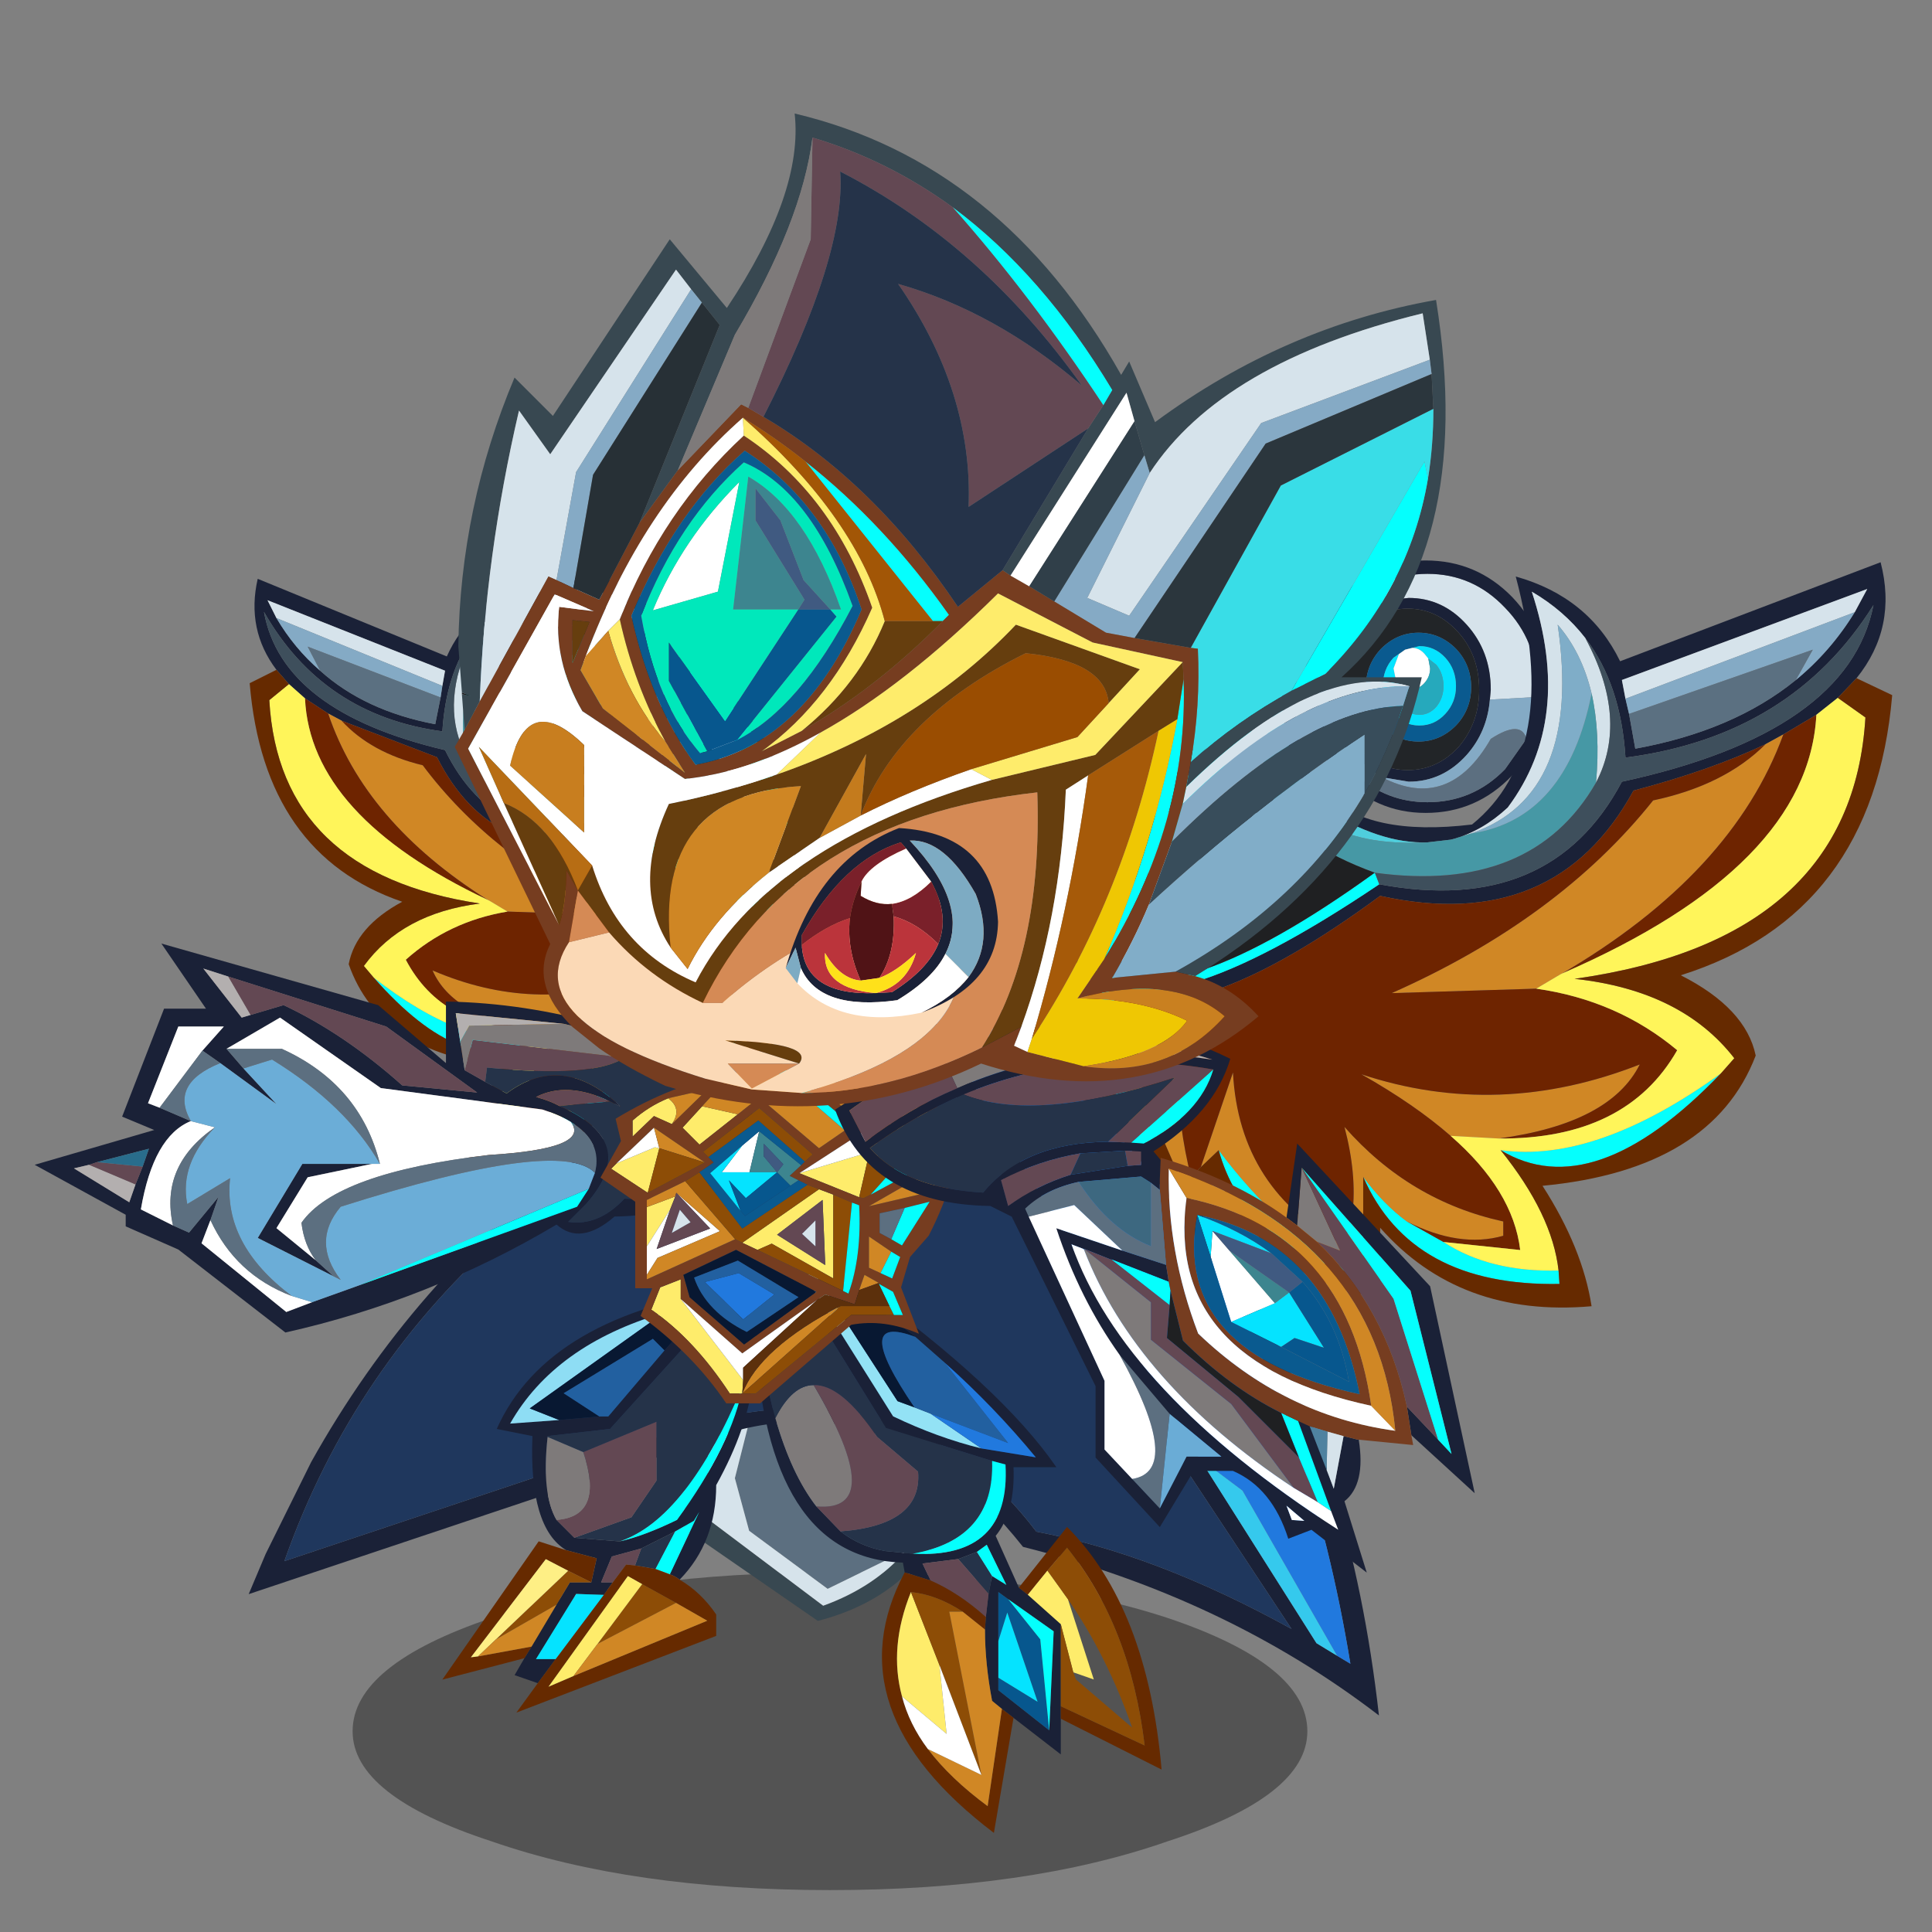 <svg xmlns:ffdec="https://www.free-decompiler.com/flash" xmlns:xlink="http://www.w3.org/1999/xlink" ffdec:objectType="frame" height="90" width="90" xmlns="http://www.w3.org/2000/svg"><rect width="100%" height="100%" fill="#808080" stroke="none"/><use ffdec:characterId="24" height="145.05" transform="matrix(.572 0 0 .572 .973 5.116)" width="154.65" xlink:href="#a"/><defs><g id="a" transform="translate(-3.45 -8.95)"><use ffdec:characterId="1" height="9.8" transform="matrix(1.401 0 0 2.64 30.465 128.064)" width="55.5" xlink:href="#b"/><use ffdec:characterId="3" height="32.7" transform="matrix(-1.453 0 0 1.453 70.25 47)" width="33.15" xlink:href="#c"/><use ffdec:characterId="5" height="41.85" transform="matrix(-1.453 0 0 1.453 155.85 45.65)" width="45.85" xlink:href="#d"/><use ffdec:characterId="7" height="41.2" transform="matrix(-1.453 0 0 1.453 114.05 79.85)" width="63.35" xlink:href="#e"/><use ffdec:characterId="9" height="31.3" transform="matrix(-1.453 0 0 1.453 96.35 103.8)" width="22.8" xlink:href="#f"/><use ffdec:characterId="11" height="23.8" transform="matrix(-1.453 0 0 1.453 63.2 104.9)" width="17.5" xlink:href="#g"/><use ffdec:characterId="13" height="21.8" transform="matrix(-1.453 0 0 1.453 63.35 76.85)" width="40.45" xlink:href="#h"/><use ffdec:characterId="15" height="18.75" transform="matrix(-1.453 0 0 1.453 80 87.05)" width="20.2" xlink:href="#i"/><use ffdec:characterId="17" height="30.75" transform="matrix(-1.453 0 0 1.453 121.85 83.4)" width="35.85" xlink:href="#j"/><use ffdec:characterId="23" height="55.65" transform="matrix(-1.453 0 0 1.453 119.5 9.25)" width="55.55" xlink:href="#k"/></g><g id="l" fill-rule="evenodd"><path d="M18.75 6v-.4q0-2.05-1.3-3.5Q16.15.65 14.3.65l-1.8.4q-.25.55.4.7l.65-.1q1.35 0 2.35 1.2.95 1.15.95 2.85v.45l1.9-.15" fill="#d6e3eb"/><path d="M14.25 0q-2.05 0-3.5 1.65-1.45 1.6-1.45 3.9t1.45 3.9q1.45 1.6 3.5 1.6t3.5-1.6q1.45-1.6 1.45-3.9t-1.45-3.9Q16.3 0 14.25 0M12.5 1.05l1.8-.4q1.85 0 3.15 1.45 1.3 1.45 1.3 3.5V6q-.05 1-.45 1.85l-.85 1.3q-1.3 1.45-3.15 1.45-1.65 0-2.9-1.2l-.25-.25Q9.85 7.7 9.85 5.6q0-2.05 1.3-3.5l1.35-1.05m4.35 5.1V5.7q0-1.7-.95-2.85-1-1.2-2.35-1.2l-.65.1q-.95.2-1.7 1.1-.95 1.15-.95 2.85 0 1.6.9 2.75l.05.1q.55.65 1.25.95l1.1.2q1.35 0 2.35-1.15.85-1.05.95-2.4m-6.25-.5q0-1.45.85-2.45.85-1.05 2.05-1.05 1.2 0 2.05 1.05.85 1 .85 2.45 0 1.5-.85 2.5Q14.7 9.2 13.5 9.2q-1.2 0-2.05-1.05-.85-1-.85-2.5" fill="#1a2137"/><path d="m18.75 6-1.9.15q-.1 1.35-.95 2.4-1 1.15-2.35 1.15l-1.1-.2q2.7 1.55 4.4-1.65 1.25-.85 1.45 0 .4-.85.45-1.85M12.9 1.75q-.65-.15-.4-.7L11.15 2.1q-1.3 1.45-1.3 3.5 0 2.1 1.3 3.55l.25.25-.25-.95q-.9-1.15-.9-2.75 0-1.7.95-2.85.75-.9 1.7-1.1" fill="#84aac5"/><path d="M11.8 5.55q0-.95.65-1.65.6-.7 1.5-.7.85 0 1.5.7.6.7.6 1.65 0 1-.6 1.7-.65.7-1.5.7-.9 0-1.5-.7-.65-.7-.65-1.7m-1.2.1q0 1.5.85 2.5.85 1.05 2.05 1.05 1.2 0 2.05-1.05.85-1 .85-2.5 0-1.45-.85-2.45-.85-1.05-2.05-1.05-1.2 0-2.05 1.05-.85 1-.85 2.45" fill="#222528"/><path d="M11.8 5.55q0 1 .65 1.7.6.7 1.5.7.85 0 1.5-.7.6-.7.6-1.7 0-.95-.6-1.65-.65-.7-1.5-.7-.9 0-1.5.7-.65.7-.65 1.65m1.6-1.65.55-.1q.65 0 1.05.5.45.5.45 1.2 0 .75-.45 1.25-.4.5-1.05.5-.6 0-1-.5-.45-.5-.45-1.25 0-.7.45-1.2l.45-.4" fill="#0a5a8f"/><path d="M11.4 9.4q1.25 1.2 2.9 1.2 1.85 0 3.15-1.45l.85-1.3q-.2-.85-1.45 0-1.7 3.2-4.4 1.65-.7-.3-1.25-.95l-.05-.1.25.95" fill="#5c6f80"/><path d="m13.4 3.9-.45.4q-.45.5-.45 1.2 0 .75.45 1.25.4.5 1 .5.65 0 1.05-.5.45-.5.45-1.25 0-.7-.45-1.2-.4-.5-1.05-.5l-.55.1.3-.05q.3 0 .5.25l.15.25.35.25.25.9-.25.9q-.3.4-.75.4-.4 0-.7-.4-.25-.35-.25-.9v-.35l-.05-.4.2-.65.25-.2" fill="#05e3ff"/><path d="m14.35 4.35-.15-.25q-.2-.25-.5-.25l-.3.05-.25.2-.2.65.05.4.15.25.55.25.5-.25.25-.65-.1-.4" fill="#fff"/><path d="M13 5.15v.35q0 .55.25.9.3.4.7.4.45 0 .75-.4l.25-.9-.25-.9-.35-.25.1.4-.25.65-.5.25-.55-.25-.15-.25" fill="#26a9bc"/><path d="m22.35 6.1-.15-.85 9.95-3.95-.5 1q-1 1.7-2.45 2.95-2.5 2.25-6.45 3l-.3-1.5-.1-.65m-19.4 8.05.1-.65q1.3-5.35 5.4-8.5v.95q.05 3.25 1.6 4.85 2.35 1.65 4.25 1.55l.95-.1.15-.05q1.15-.35 2.15-1.4 2.7-3.85.95-9.4 1.35.8 2.2 2 1.45 2.05 1.65 5.25 6.7-.9 10-6.7-1 5.6-10.15 7.75-2.9 5.9-9.85 4.5Q3.1 20.95.85 17.9l.45-.3q1.35-1 1.65-3.45m28.7-8.95q1.7-2.25 1.05-5.1L22.1 4.45q-1.25-2.8-4.25-3.7 1.9 7.65-1.75 10.8-8.35 1.1-6.95-7.65-5.7 4-6.75 10.6-.1 2.7-2.4 3.05l.7.85.45.35.4.25q3.4 1.6 10.85-4.3 7.1 1.65 10.25-4.6L28 8.05l.75-.4 1.3-.85.9-.8.7-.8" fill="#1a2137"/><path d="m31.65 2.3.5-1-9.95 3.95.15.85 9.3-3.8M8.45 5.95q-3.1 3.65-5.5 8.2-.3 2.45-1.65 3.45h.45q1.45-.25 2.3-2.35Q5.4 12 7.7 9.1q-.1-1.45.75-3.15" fill="#d6e3eb"/><path d="M8.45 5.95V5q-4.1 3.15-5.4 8.5l-.1.65q2.4-4.55 5.5-8.2M.85 17.9q2.25 3.05 11.5-3.7l-.2-.55q-8.2 6.4-11.3 4.25m.7 1.1-.4-.25q-.8 3.2 1.05 5.35l-.45-3.6-.2-1.5m11.95 9.95h-.05L11.7 27q1.95 4.8 7.95 4.65l-.05-.55q-2.75.1-4.65-1.25-.8-.35-1.45-.9m-2.3 2.25q-3-2-5.35-5.35 1 3.95 5.35 5.35m15-8.75q-5.05 3.95-8.95 3.4 3.8 2.45 8.95-3.4" fill="#05fffd"/><path d="M14.3 12.35q-1.9.1-4.25-1.55-1.55-1.6-1.6-4.85-.85 1.7-.75 3.15.15 1.85 1.85 3.2-1.75-1.85-1.4-4.2.75 4.55 6.15 4.25" fill="#4fcedd"/><path d="M20.7 3.4q-.85-1.2-2.2-2 1.75 5.55-.95 9.4-1 1.05-2.15 1.4l.65-.2q4.55-1.7 3.55-9.15.95 1.2 1.35 3 .35 1.7.2 3.9 1.3-2.8-.45-6.35" fill="#d4e2ea"/><path d="m15.4 12.2-.15.05-.95.1q-5.4.3-6.15-4.25-.35 2.35 1.4 4.2 1.05.8 2.6 1.35 6.4.95 9-3.9.15-2.2-.2-3.9-1 5.5-4.9 6.15l-.65.2" fill="#4698a5"/><path d="m1.3 17.6-.45.3q3.1 2.15 11.3-4.25-1.55-.55-2.6-1.35-1.7-1.35-1.85-3.2-2.3 2.9-3.65 6.15-.85 2.1-2.3 2.35H1.3m6.05-6.55 1.45 1.5q-2.6 5.65-6.2 5.2 1.6-1.05 2.35-3.05l2.4-3.65" fill="#1f2022"/><path d="M12.35 14.2q6.95 1.4 9.85-4.5 9.15-2.15 10.15-7.75-3.3 5.8-10 6.7-.2-3.2-1.65-5.25 1.75 3.55.45 6.35-2.6 4.85-9 3.9l.2.55" fill="#3e4f5c"/><path d="m22.35 6.1.1.65L29.9 3.9l-.7 1.35Q30.65 4 31.65 2.3l-9.3 3.8m-15 4.95-2.4 3.65q-.75 2-2.35 3.05 3.6.45 6.2-5.2l-1.45-1.5" fill="#84aac5"/><path d="m28.75 7.65-.75.4q-1.65 1.8-4.55 2.5-3.85 5.15-10.6 8.4l5.85-.2 1-.6.1-.05q6.9-4.35 8.95-10.45M15.25 25.2l1.95.15q4.55-.7 5.7-3.3-5.7 2.45-11.3.45 2.2 1.35 3.65 2.7m-1.75 3.75q2.1 1.15 3.85.6v-.6q-3.8-.9-6.4-4.15.5 2.1.3 3.8l-.3 1.4q-4.25-2.4-4.5-7.55L5.1 26.6l.75-.75Q8.2 29.2 11.2 31.2l.5.15V27l1.75 1.95h.05M4.75 27q-.55-2.1-.65-5.05l-.55 3.25.85 2.15.35-.35M3.1 25.5q-.2-2.85-1.35-5l.45 3.6v2l.9-.6" fill="#d08725"/><path d="m30.05 6.8-1.3.85q-2.05 6.1-8.95 10.45 9.95-4.7 10.25-11.3M28 8.05l-5.35 2.05q-3.15 6.25-10.25 4.6Q4.95 20.6 1.55 19l.2 1.5q1.15 2.15 1.35 5l.45-.3.55-3.25q.1 2.95.65 5.05l.35-.4 1.35-4.15q.25 5.15 4.5 7.55l.3-1.4q.2-1.7-.3-3.8 2.6 3.25 6.4 4.15v.6q-1.75.55-3.85-.6.65.55 1.45.9l3.1.35q-.3-2.6-2.8-5-1.45-1.35-3.65-2.7 5.6 2 11.3-.45-1.15 2.6-5.7 3.3 5.15 0 7.2-3.9-2.4-2.15-5.7-2.7l-5.85.2q6.75-3.25 10.6-8.4 2.9-.7 4.55-2.5" fill="#6e2400"/><path d="m30.95 6-.9.8q-.3 6.6-10.25 11.3l-.1.05-1 .6q3.3.55 5.7 2.7-2.05 3.9-7.2 3.9l-1.95-.15q2.5 2.4 2.8 5l-3.1-.35q1.9 1.35 4.65 1.25-.25-2.45-2.35-5.25 3.9.55 8.95-3.4l.55-.65q-2.15-2.95-6.5-3.5 11.25-1.7 11.8-11.4l-1.1-.9" fill="#fff55a"/><path d="M.7 18.4q-.85 3.85.9 5.75v2.8l1.55-.8L4 28.5l1.85-1.35q2.25 4.55 6.55 5.1V29.2q3.2 3.95 8.55 3.45-.35-2.5-2-5.25 6.9-.7 8.65-5.7-.4-2.1-3-3.5 7.75-2.65 8.55-12.25l-1.5-.75-.7.8 1.1.9q-.55 9.7-11.8 11.4 4.35.55 6.5 3.5l-.55.65q-5.15 5.85-8.95 3.4 2.1 2.8 2.35 5.25l.05.55q-6 .15-7.95-4.65v4.35l-.5-.15q-4.35-1.4-5.35-5.35l-.75.75-.35.4-.35.35-.85-2.15-.45.3-.9.6v-2q-1.85-2.15-1.05-5.35L.7 18.4" fill="#662a00"/><path d="m22.45 6.75.3 1.5q3.95-.75 6.45-3l.7-1.35-7.45 2.85" fill="#5b7081"/><path d="M20.95 5.85q-.4-1.8-1.35-3 1 7.45-3.55 9.15 3.9-.65 4.9-6.15" fill="#7fadc8"/></g><g id="m" fill-rule="evenodd"><path d="m28 2.2-.9-.1q-1.9 0-3.25 1.5T22.5 7.25l.05.55-2.65-.15v-.5q0-2.65 1.8-4.5 1.8-1.9 4.35-1.9 1.35 0 2.55.55.3.7-.6.9" fill="#d6e3eb"/><path d="m22.55 7.8-.05-.55q0-2.15 1.35-3.65t3.25-1.5l.9.1q1.3.25 2.3 1.4 1.35 1.5 1.35 3.65 0 2.05-1.2 3.5l-.15.15-1.7 1.25-1.5.25q-1.9 0-3.25-1.5-1.15-1.3-1.3-3.1m6.05-6.5Q27.4.75 26.05.75q-2.55 0-4.35 1.9-1.8 1.85-1.8 4.5v.5q.05 1.3.6 2.35l1.2 1.7q1.8 1.85 4.35 1.85 2.3 0 4-1.55l.35-.3q1.8-1.9 1.8-4.55t-1.8-4.5q-.85-.85-1.8-1.35M26.15 0q2.8 0 4.8 2.05 2 2.1 2 5 0 2.95-2 5-2 2.1-4.8 2.1-2.85 0-4.85-2.1-2-2.05-2-5 0-2.9 2-5Q23.3 0 26.15 0m5 7.25q0-1.9-1.2-3.2-1.15-1.35-2.8-1.35T24.3 4.05q-1.15 1.3-1.15 3.2 0 1.85 1.15 3.2 1.2 1.3 2.85 1.3 1.65 0 2.8-1.3 1.2-1.35 1.2-3.2" fill="#1a2137"/><path d="M28 2.2q.9-.2.6-.9.95.5 1.8 1.35 1.8 1.85 1.8 4.5t-1.8 4.55l-.35.3.4-1.25q1.2-1.45 1.2-3.5 0-2.15-1.35-3.65-1-1.15-2.3-1.4m-8.1 5.45 2.65.15q.15 1.8 1.3 3.1 1.35 1.5 3.25 1.5l1.5-.25Q24.85 14.1 22.5 10q-1.7-1.1-2 0-.55-1.05-.6-2.35" fill="#84aac5"/><path d="M29.5 7.1q0-1.25-.85-2.15-.9-.9-2.1-.9-1.2 0-2.1.9-.85.9-.85 2.15t.85 2.15q.9.9 2.1.9 1.2 0 2.1-.9.85-.9.85-2.15m1.65.15q0 1.85-1.2 3.2-1.15 1.3-2.8 1.3t-2.85-1.3q-1.15-1.35-1.15-3.2 0-1.9 1.15-3.2 1.2-1.35 2.85-1.35 1.65 0 2.8 1.35 1.2 1.3 1.2 3.2" fill="#222528"/><path d="M29.5 7.1q0 1.25-.85 2.15-.9.9-2.1.9-1.2 0-2.1-.9-.85-.9-.85-2.15t.85-2.15q.9-.9 2.1-.9 1.2 0 2.1.9.85.9.85 2.15m-1.55-1.65L27.3 5l-.8-.2q-.85 0-1.45.65t-.6 1.6q0 .9.6 1.55t1.45.65q.85 0 1.45-.65t.6-1.55q0-.95-.6-1.6" fill="#0a5a8f"/><path d="m28.6 12.15 1.7-1.25.15-.15-.4 1.25q-1.7 1.55-4 1.55-2.55 0-4.35-1.85L20.5 10q.3-1.1 2 0 2.35 4.1 6.1 2.15" fill="#5c6f80"/><path d="M27.95 5.45q.6.65.6 1.6 0 .9-.6 1.55t-1.45.65q-.85 0-1.45-.65t-.6-1.55q0-.95.6-1.6.6-.65 1.45-.65l.8.2.65.45m-.1 1.1.1-.5-.3-.8L27.3 5l-.4-.1q-.4 0-.7.35l-.2.25-.45.35q-.4.5-.4 1.2 0 .65.4 1.15.4.45.95.45.55 0 1-.45.4-.5.4-1.15l-.05-.5" fill="#05e3ff"/><path d="m26 5.5.2-.25q.3-.35.7-.35l.4.1.35.25.3.8-.1.5-.2.3q-.3.35-.75.35-.4 0-.7-.35-.3-.35-.3-.8l.1-.55" fill="#fff"/><path d="m27.85 6.55.05.5q0 .65-.4 1.15-.45.45-1 .45t-.95-.45q-.4-.5-.4-1.15 0-.7.4-1.2L26 5.5l-.1.55q0 .45.3.8.3.35.7.35.45 0 .75-.35l.2-.3" fill="#26a9bc"/><path d="m14.95 7.75.2-1.05L1.4 1.6l.7 1.3q1.35 2.2 3.3 3.8 3.5 2.85 9 3.85l.35-1.95.2-.85m26.8 10.3-.1-.8Q39.8 10.4 34.2 6.4v1.15q-.15 4.2-2.25 6.3-3.25 2.05-5.9 1.95l-1.3-.15-.2-.05q-1.6-.45-3-1.75-3.7-4.95-1.35-12.1-1.8 1.05-3 2.6-2 2.6-2.25 6.7-9.3-1.2-13.9-8.55 1.4 7.15 14.1 9.9 4 7.55 13.6 5.75 12.85 8.65 15.95 4.7l-.65-.35q-1.9-1.25-2.3-4.45M2 6.6Q-.3 3.75.65.1l14.6 5.55Q17 2.05 21.1.9q-2.6 9.8 2.45 13.9 11.6 1.4 9.6-9.8 7.9 5.1 9.4 13.5.15 3.5 3.3 3.95l-.95 1.05-.65.5-.6.3q-4.7 2.05-14.95-5.5-9.8 2.15-14.2-5.9-4.35-1.15-7.4-2.6l-1-.55-1.85-1.1-1.2-.95L2 6.6" fill="#1a2137"/><path d="m2.1 2.9-.7-1.3 13.75 5.1-.2 1.05L2.1 2.9m32.1 4.65q4.2 4.75 7.55 10.5.4 3.2 2.3 4.45h-.65q-2-.3-3.2-3-1.85-4.15-5-7.9.15-1.8-1-4.05" fill="#d6e3eb"/><path d="M34.2 7.55V6.4q5.6 4 7.45 10.85l.1.8Q38.4 12.3 34.2 7.55m10.5 15.3q-3.1 3.95-15.95-4.7l.25-.65q11.35 8.2 15.7 5.35m-1.05 1.45.6-.3q1.1 4.05-1.45 6.8l.6-4.6.25-1.9M27.2 37.05q1.3-.95 2.45-2.5-2.7 6.15-11 6l.05-.75q3.85.1 6.45-1.6l2.05-1.15m3.1 2.9q4.2-2.55 7.45-6.9-1.4 5.1-7.45 6.9M9.6 28.75q7 5.05 12.35 4.3-5.2 3.15-12.35-4.3" fill="#05fffd"/><path d="M26.05 15.8q2.65.1 5.9-1.95 2.1-2.1 2.25-6.3 1.15 2.25 1 4.05-.2 2.4-2.6 4.1 2.45-2.4 1.95-5.35-1 5.85-8.5 5.45" fill="#4fcedd"/><path d="M17.2 4.35q1.2-1.55 3-2.6-2.35 7.15 1.35 12.1 1.4 1.3 3 1.75l-.95-.3q-6.25-2.15-4.85-11.7-1.35 1.55-1.9 3.85-.5 2.2-.25 5-1.85-3.55.6-8.1" fill="#d4e2ea"/><path d="m24.55 15.6.2.05 1.3.15q7.5.4 8.5-5.45.5 2.95-1.95 5.35-1.4 1-3.6 1.8-8.8 1.2-12.4-5.05-.25-2.8.25-5 1.4 7.05 6.75 7.85l.95.3" fill="#4698a5"/><path d="m44.05 22.5.65.35Q40.35 25.7 29 17.5q2.2-.8 3.6-1.8 2.4-1.7 2.6-4.1 3.15 3.75 5 7.9 1.2 2.7 3.2 3h.65m-8.35-8.4-2.05 1.95q3.65 7.25 8.55 6.7-2.15-1.35-3.2-3.95l-3.3-4.7" fill="#1f2022"/><path d="M28.75 18.15q-9.6 1.8-13.6-5.75-12.7-2.75-14.1-9.9 4.6 7.35 13.9 8.55.25-4.1 2.25-6.7-2.45 4.55-.6 8.1Q20.2 18.7 29 17.5l-.25.65" fill="#3e4f5c"/><path d="m14.95 7.75-.2.85L4.45 5l.95 1.7Q3.45 5.1 2.1 2.9l12.85 4.85M35.7 14.1l3.3 4.7q1.05 2.6 3.2 3.95-4.9.55-8.55-6.7l2.05-1.95" fill="#84aac5"/><path d="m6.1 9.75 1 .55q2.3 2.3 6.3 3.15 5.3 6.65 14.65 10.8l-8.1-.25-1.35-.8-.1-.05q-9.55-5.6-12.4-13.4m18.65 22.5-2.7.15q-6.25-.85-7.9-4.15 7.9 3.1 15.6.55-3 1.7-5 3.45m2.45 4.8q-2.95 1.5-5.4.8v-.8q5.25-1.15 8.9-5.3-.7 2.65-.45 4.85l.45 1.8q5.9-3.1 6.25-9.7l1.8 5.3-1-.95q-3.25 4.35-7.45 6.9l-.65.2v-5.6q-1.15 1.55-2.45 2.5m12.1-2.5q.7-2.7.85-6.45l.8 4.15-1.2 2.75-.45-.45m2.25-1.95q.3-3.6 1.85-6.4l-.6 4.6v2.65l-1.25-.85" fill="#d08725"/><path d="m4.25 8.65 1.85 1.1q2.85 7.8 12.4 13.4-13.8-6-14.25-14.5M7.1 10.3q3.05 1.45 7.4 2.6 4.4 8.05 14.2 5.9 10.25 7.55 14.95 5.5l-.25 1.9q-1.55 2.8-1.85 6.4l-.6-.35-.8-4.15q-.15 3.75-.85 6.45l-.55-.55-1.8-5.3q-.35 6.6-6.25 9.7l-.45-1.8q-.25-2.2.45-4.85-3.65 4.15-8.9 5.3v.8q2.45.7 5.4-.8l-2.05 1.15-4.3.45q.4-3.35 3.9-6.4 2-1.75 5-3.45-7.7 2.55-15.6-.55 1.65 3.3 7.9 4.15-7.15.05-10-4.95 3.35-2.8 7.9-3.45l8.1.25Q18.7 20.1 13.4 13.45q-4-.85-6.3-3.15" fill="#6e2400"/><path d="m3.05 7.7 1.2.95q.45 8.5 14.25 14.5l.1.05 1.35.8q-4.55.65-7.9 3.45 2.85 5 10 4.95l2.7-.15q-3.5 3.05-3.9 6.4l4.3-.45q-2.6 1.7-6.45 1.6.35-3.15 3.25-6.75-5.35.75-12.35-4.3l-.75-.85q2.95-3.8 8.95-4.45Q2.25 21.25 1.5 8.8l1.55-1.1" fill="#fff55a"/><path d="M44.9 23.5q1.15 4.95-1.3 7.4v3.6l-2.1-1-1.2 2.95-2.55-1.7Q34.6 40.6 28.7 41.3v-3.9q-4.45 5.05-11.85 4.4.5-3.25 2.75-6.75-9.5-.9-11.95-7.3.55-2.65 4.2-4.5Q1.05 19.85 0 7.55l2-.95 1.05 1.1L1.5 8.8q.75 12.45 16.3 14.65-6 .65-8.95 4.45l.75.85q7.15 7.45 12.35 4.3-2.9 3.6-3.25 6.75l-.05.75q8.3.15 11-6v5.6l.65-.2q6.05-1.8 7.45-6.9l1 .95.55.55.45.45 1.2-2.75.6.35 1.25.85V30.8q2.55-2.75 1.45-6.8l.65-.5" fill="#662a00"/><path d="m14.75 8.6-.35 1.95q-5.5-1-9-3.85L4.45 5l10.3 3.6" fill="#5b7081"/><path d="M16.85 7.45q.55-2.3 1.9-3.85-1.4 9.55 4.85 11.7-5.35-.8-6.75-7.85" fill="#7fadc8"/></g><g id="n" fill-rule="evenodd"><path d="M24.8 14q-2.9 12.55 1.7 17.95 1.75 2.05 4.65 3.1l6.45-4.85V4.75l1.3-.9v26.9l-7.45 5.15Q20 32.95 23.95 14.6l.85-.6" fill="#384851"/><path d="M26.5 31.95q-4.6-5.4-1.7-17.95l12.8-9.25V26.3l-2.4-1.95.9 3.55-.8 2.95-4.4 3.25-4.4-2.15" fill="#5c6f80"/><path d="M37.6 26.3v3.9l-6.45 4.85q-2.9-1.05-4.65-3.1l4.4 2.15 4.4-3.25.8-2.95-.9-3.55 2.4 1.95" fill="#d6e3eb"/><path d="M10.05 26.8 25.2 1.75l-1.4-.4Q5.95 11.75 1.6 38.3l.75-.45 1.15-.7 6.55-10.35M4.9 36.35q7.6-4.2 14.3-5.45 7.1-9.35 19.1-6.05l23.05 7.7Q53.6 10.6 26.3 2.1l-9.4 16.1-12 18.15M0 41.2Q3.1 13.55 23.45 0q24.95 6.5 36.4 27l2.55 5.15.95 2.25-24.8-8.3q-10.6-4.45-18.6 5.65Q8.6 34.6 0 41.2" fill="#1a2137"/><path d="m4.9 36.35 12-18.15 9.4-16.1q27.3 8.5 35.05 30.45l-23.05-7.7q-12-3.3-19.1 6.05-6.7 1.25-14.3 5.45" fill="#1f375d"/><path d="m2.35 37.85-.75.45Q5.95 11.75 23.8 1.35l1.4.4L10.05 26.8l-2.4 1.8-5.3 9.25" fill="#2179de"/><path d="M10.05 26.8 3.5 37.15l-1.15.7 5.3-9.25 2.4-1.8" fill="#35c9ed"/></g><g id="o" fill-rule="evenodd"><path d="m13.8 3.5-1.65 1.45q-2.75 2.45-5.1 5.3l3.05-.5q2.45-.6 4.95-1.8l5-7.95.65.1-5.25 8.5-5.95 1.85-.75.2q-.3 5.3 5.2 5l1.55-.15q1.4-.25 2.5-1.1l1.35-1.4q1.4-1.8 2.3-4.95.7-2.5 1.05-5.8l.1.9q-.6 12.75-8.3 13l-.1.55-1.45.45.45-.95-2-.25-1.05-.4-.55-.4-1.1 2.25.8-.5.2 1 .15 1.3.05.7q0 1.9-.4 4l-.55.45-.65.5-2.65 2.05v-7.3l1.85-1.65.5-.4 1.3-2.9q-1.1-1.35-1-3.85H5.9Q9 6.3 16.9.6l1.45-.4Q16 1.75 13.8 3.5M9.15 20.55V17.8l-.55.4L6.05 20l.25 5.55 2.85-2.25v-2.75" fill="#1a2137"/><path d="m20.05 0-5 7.95q-2.5 1.2-4.95 1.8l2.85-1.95.9-.35.95-.35L19.4 0h.65" fill="#93e2f5"/><path d="M13.8 3.5Q16 1.75 18.35.2L19.4 0l-4.6 7.1-.95.35Q17.5 2.1 13.8 3.5" fill="#081832"/><path d="M21.65 8.05q-.9 3.15-2.3 4.95-4.05.35.15-6.8 1.2 0 2.15 1.85" fill="#7e7a7a"/><path d="m9.7 17.9-.2-1 .85-1.35 1.05.4-1.7 1.95m13-15.65q-.35 3.3-1.05 5.8Q20.7 6.2 19.5 6.2q-1.55-.05-3.55 2.9l-2.3 1.95q-.25 3 4.35 3.35-1.1.85-2.5 1.1l-1.55.15q-4.6-.8-4.45-5.2l5.95-1.85L20.7.1q1.6.35 2 2.15" fill="#253349"/><path d="M12.15 4.95 13.8 3.5q3.7-1.4.05 3.95l-.9.35L8.6 9.45l3.55-4.5" fill="#2260a0"/><path d="m9.85 19.2-.15-1.3 1.7-1.95 2 .25-.45.95q-1.6.7-3.1 2.05m9.5-6.2L18 14.4q-4.6-.35-4.35-3.35l2.3-1.95q2-2.95 3.55-2.9-4.2 7.15-.15 6.8" fill="#634853"/><path d="m8 17.55-.5.4-1.1-1.35-1.1-1.3Q1.75 19.7.95 26.4l4.7-2.2v.7L0 27.75q.8-9.1 5.3-13.6l2.7 3.4m.3 7.3.65-.5.8 5.45q2.1-1.55 3.35-3.2 1.05-1.4 1.45-2.95.75-2.75-.5-5.85-1.45.15-2.9 1.1l-1.25 1-.05-.7q1.5-1.35 3.1-2.05l1.45-.45q4.1 7.7-5 14.6l-1.1-6.45" fill="#662a00"/><path d="m10.1 9.75-3.05.5q2.35-2.85 5.1-5.3L8.6 9.45l4.35-1.65-2.85 1.95" fill="#2179de"/><path d="M7.5 17.95 5.65 19.6l-.7 2.7-1.15.4 1.45-4.5 1.15-1.6 1.1 1.35m6.55-.15q1.25 3.1.5 5.85l-2.5 2.1.4-3.85 1.6-4.1" fill="#feec6b"/><path d="m8.6 18.2.55-.4v2.75l-.5-1.6-1.7 5 2.2-1.35v.7L6.3 25.55l.5-5.1 1.8-2.25" fill="#07578e"/><path d="m9.5 16.9-.8.5 1.1-2.25.55.4-.85 1.35m4.45-1.25q-5.5.3-5.2-5l.75-.2q-.15 4.4 4.45 5.2m-7.65 9.9L6.05 20l2.55-1.8-1.8 2.25-.5 5.1" fill="#05fffd"/><path d="M5.65 19.6v4.6l-4.7 2.2q.8-6.7 4.35-11.1l1.1 1.3-1.15 1.6q-2.2 3.2-3.6 7.2l3.15-2.7.15-.4.7-2.7m4.45 8.45 1.8-9.15h-.75q1.45-.95 2.9-1.1l-1.6 4.1-2.35 6.15" fill="#8d4d06"/><path d="m8.95 24.35.55-.45q.4-2.1.4-4l1.25-1h.75l-1.8 9.15 3-1.45q-1.25 1.65-3.35 3.2l-.8-5.45" fill="#d08725"/><path d="M9.15 20.55v2.05l-2.2 1.35 1.7-5 .5 1.6" fill="#05e3ff"/><path d="M14.55 23.65q-.4 1.55-1.45 2.95l-3 1.45 2.35-6.15-.4 3.85 2.5-2.1" fill="#fff"/></g><g id="p" fill-rule="evenodd"><path d="M4.2 16.35q-2.05-2.1-2.05-5.3Q-1.4 4.65.95 0q10.65 1.5 13.5 7.9l-2 .4q.2 5.15-1.9 6.4l-1.7.45.3 1.35h1.2l.75 1.25 1.4 2.35.4.65.55.95-1.3.45-1-1.35h1.1L10 17.15l-1.55.05-.5-.7h.65L8 15.05l-1.65-.45-1.9-.95-1.05-.6-.3-.5 1.65 3.5q-.3.1-.55.3m7.4-8V8.3l-3.5-.4L1.45.55q-1.3 2.1-.8 4.9.6 3.3 3.7 7.55 1.85.9 3.2 1.2h.05l2.5-.2 1-1q.85-1.45.5-4.65m-.65-.95 2.75.2q-2.5-4.4-8.6-6.2L2.7.85 5.05 3.5 8.2 7.2h.5l2.25.2" fill="#1a2137"/><path d="m4.45 13.65 1.9.95.35.95-1.15.2-1.1-2.1m-3.8-8.2q-.5-2.8.8-4.9L8.1 7.9l3.5.4v.05l-2 .85-4.1-1.7v3.3l1.4 2.05L10.1 14l-2.5.2h-.05Q3.8 12.95.65 5.45" fill="#253349"/><path d="M5.1 1.4q6.1 1.8 8.6 6.2l-2.75-.2 1.65-.65L5.1 1.4" fill="#8eddf4"/><path d="m5.1 1.4 7.5 5.35-1.65.65-2.25-.2 2-1.3-5-3.05-.65.65L2.7.85l2.4.55" fill="#081832"/><path d="m6.35 14.6 1.65.45.6 1.45h-.65l-.75-1-.5.05-.35-.95M11.1 13l-1 1-3.2-1.15-1.4-2.05V7.5l4.1 1.7q-1.2 3.6 1.5 3.8" fill="#634853"/><path d="M8.7 7.2h-.5L5.05 3.5l.65-.65 5 3.05-2 1.3" fill="#2260a0"/><path d="m4.75 16.05-1.65-3.5.3.5 1.05.6 1.1 2.1-.8.3m2.8-1.85q-1.35-.3-3.2-1.2-3.1-4.25-3.7-7.55 3.15 7.5 6.9 8.75" fill="#05fffd"/><path d="m10.55 14.7 1.55-.5 5.4 7.75-4.6-1.2-.4-.65 3 .55.4.05-4.2-5.5-1.25.65-1.3.65-.3-1.35 1.7-.45m1.6 7.45 1.2 1.65-11.2-4.3v-1.2Q3 17.05 4.2 16.35q.25-.2.55-.3l.8-.3 1.15-.2.5-.05.75 1 .5.7 2.7 3.6 1 1.35m-2-.4 1.4.6-4.45-6.2-.8.45-1.9 1.05-1.75 1 7.5 3.1" fill="#662a00"/><path d="m11.1 17.75-.75-1.25h-1.2l1.3-.65 4.05 3.85-3.4-1.95m-6.7-.1 1.9-1.05 2.5 3.35-4.4-2.3" fill="#8d4d06"/><path d="m6.3 16.6.8-.45 4.45 6.2-1.4-.6-1.35-1.8-2.5-3.35" fill="#feec6b"/><path d="m14.5 19.7-4.05-3.85 1.25-.65 4.2 5.5-.4-.05-1-.95" fill="#feef85"/><path d="M11.6 8.35q.35 3.2-.5 4.65-2.7-.2-1.5-3.8l2-.85" fill="#7e7a7a"/><path d="m8.45 17.2 1.55-.05 2.25 3.65h-1.1l-2.7-3.6" fill="#05e3ff"/><path d="m11.1 17.75 3.4 1.95 1 .95-3-.55-1.4-2.35m-.95 4-7.5-3.1 1.75-1 4.4 2.3 1.35 1.8" fill="#d08725"/></g><g id="q" fill-rule="evenodd"><path d="m8.2 8.85-.6.3q3.25-3.1 6.4-.75l1.2-.65 1.15-.65.25-1.6.25-1.6-6.05.6q-1.95.45-4 1.25Q3.85 6.9.6 8.7q1.3 5.85 6.8 5.6 1.45 1.55 3.15 1.3l-1-1q-3.1-3.5 1.5-5.5.55-.3 1.3-.5-1.75-.9-4.15.25M29.7 5.9l-3-1.75-5.65 3.95L12 9.3q-.95.3-1.6.7-1.8 1.1-1.35 2.85l.35.9.65 1 12.2 4.4 2.65.95 1.45.55 4.75-3.85-.5-1.3-.45-1.3 1.65 2 .9-.4 1.8-.9q-.7-4.1-2.8-4.95l1.75-.75.65-.25-1.7-4.3h-2.55L31.05 6l-1 .7L26.9 9l1.85-2 .95-1.1m-5 11.85 2.2-1.8-1.75-2.85-3.6-.75h3.9l2.5 4.15-4.25 2.15 1-.9M17.4 6.7l3.8-3.25L33.35 0l-2.5 3.65h2.35l2.35 6.05-1.8.75 6.7 1.95-5.1 2.8v.65l-2.95 1.3-6 4.65q-8.05-1.8-15.2-6.05-1.35 1.2-3.25-.45Q.9 15.25 0 8.25q8.55-4.85 17.4-5V6.7m12.2-4.85-8.85 2.8-5.1 3.7 4.2-.4q3.25-2.9 6.65-4.5l1.85.55.5.15L31 1.4l-1.4.45m4.8 10.65.4 1 .35 1 3.1-1.9-.85-.2-.45-.15-2.9-.75.35 1" fill="#1a2137"/><path d="M10.4 10q.65-.4 1.6-.7l9.05-1.2 5.65-3.95 3 1.75h-3.1q-4.4 2-5.5 6.45h.45l3.6.75 1.75 2.85-2.2 1.8q.65-.85.8-2.1-1.95-2.8-10.5-3.8-5.75-.35-4.6-1.85m20.65-4-1.2-1.35h2.55l1.7 4.3-.65.25-2.4-3.2m.65 3.95q2.1.85 2.8 4.95l-1.8.9q.75-3.35-2.35-5.5l1.35-.35m-1.1 5.55.5 1.3-4.75 3.85-1.45-.55 1.15-.35q3.15-1.2 4.55-4.25" fill="#fff"/><path d="M21.55 12.35h-.45q1.9-3.3 6.05-5.85l1.6.5-1.85 2 3.15-2.3q2.85 1.15 1.65 3.25l-1.35.35q2 2.05 1.55 4.3l-2.4-1.45q.4 3.7-3.45 6.6l-1.15.35-2.65-.95-12.85-5.4-.35-.9q1.95-2 14.25 1.9 1.65 1.95 0 4.1l.4-.2 4.25-2.15-2.5-4.15h-3.9" fill="#6badd7"/><path d="M10.4 10q-1.15 1.5 4.6 1.85 8.55 1 10.5 3.8-.15 1.25-.8 2.1l-1 .9-.4.2q1.65-2.15 0-4.1-12.3-3.9-14.25-1.9Q8.6 11.1 10.4 10m10.7 2.35q1.1-4.45 5.5-6.45h3.1L28.75 7l-1.6-.5Q23 9.05 21.1 12.35m8.95-5.65 1-.7 2.4 3.2-1.75.75q1.2-2.1-1.65-3.25m2.65 9.1-.9.4-1.65-2 .45 1.3q-1.4 3.05-4.55 4.25 3.85-2.9 3.45-6.6l2.4 1.45q.45-2.25-1.55-4.3 3.1 2.15 2.35 5.5" fill="#5c6f80"/><path d="M29.6 1.85 31 1.4l-2.15 2.75-.5-.15 1.25-2.15m-13 3.65-.5-.9-5.3-.1 6.05-.6-.25 1.6m18.2 8 2.6-1.1.85.2-3.1 1.9-.35-1" fill="#b3afaf"/><path d="m15.2 7.75-.1-.8q-5.95.6-7.7-.55l8.5-1 .45 1.7-1.15.65M11.05 9.1 8.2 8.85q2.4-1.15 4.15-.25-.75.2-1.3.5M28.35 4l-1.85-.55q-3.4 1.6-6.65 4.5l-4.2.4 5.1-3.7 8.85-2.8L28.35 4m6.45 9.5-.4-1 2.55-.25.45.15-2.6 1.1" fill="#634853"/><path d="m36.95 12.25-2.55.25-.35-1 2.9.75" fill="#296d8c"/><path d="M15.2 7.75 14 8.4q-3.15-2.35-6.4.75l.6-.3 2.85.25q-4.6 2-1.5 5.5l1 1q-1.7.25-3.15-1.3-5.5.25-6.8-5.6 3.25-1.8 6.2-2.95l.6.65q1.75 1.15 7.7.55l.1.8" fill="#253349"/><path d="m7.4 6.4-.6-.65q2.05-.8 4-1.25l5.3.1.5.9-.25 1.6-.45-1.7-8.5 1" fill="#7e7a7a"/><path d="m22.25 19.15-12.2-4.4-.65-1 12.85 5.4" fill="#05fffd"/></g><g id="r" fill-rule="evenodd"><path d="m14.5 2.1 1.1 1.2-.95.95-2.15-1.7 2-.45M5.15 4.8l.25-.05 3.65 1.1L5.7 7.2l-.55-2.4m2 2.25.8-.3 4.3 3-.85.4-.8-.35-3.45 1.95v-4.7m10.45.7v2.2L16.3 7.9l-.3-.75 1.6.6M12.25 18.2l-.05-.75 3.5-4.55v-1.1l1.15.45.5 1.25q-2.4 1.65-4.4 4.7h-.7M16.2 3.1q-.6-.85.2-1.45 1.1.45 2 1.25v.9l-1.2-1.15-1 .45m.7 1.35.25-.05 2.15.9.3.3-2.05 1.35-.65-2.5m-9.15 2.9L7.6 11l2.7-1.7-2.55-1.95" fill="#feec6b"/><path d="m4.1 3.05-3.6.5 1 3.3 3.65.85-3.4-1.95.3-.25L5.6 2.85l-1.5.2m-3-.25 5.1-.3L8.4.65Q5.15.8 1.1 2.8M9.9 0 6.1 3.15l.4.3 1.45 1L11.3 1.6l1.2.95 2.15 1.7.95-.95-1.1-1.2L12.8.25q3.35.6 6.55 2.55l-.3 1.25L20.2 6.1l-1.95 1.35v4.85h-.95l.65 1.55Q15 16 13.15 18.75h-1.9l-5.1-4.4q-1.85-.35-3.8.5l1-2.6-.5-1.7-1.05-1.2Q.05 5.95 0 2.8 5.1.05 9.9 0m-.85 5.85L5.5 3.55l-2.15 1.6-.8.55 2.5 1.35.4.2.25-.05 3.35-1.35M6.1 7.5l-.4.15q-.15 2.85.6 4.95l.3-.15 4.8-2.3.85-.4.4-.2 4.95 2.25V7.35L15.45 6.3l-.8-.5-.8-.55.3-.3.3-.3L11.3 2.2l-3 2.6.45.4.2.2.65.6-.5.25-.5.25-.65.25-.8.3-1.05.45m-2.2 2.75-.5.3.45 1.2.65-.3.65-.3V9.4l-1.25.85M3.15 7.8l-1.4-.35L3.3 9.9l.6-.35.65-.35V8.1l-1.4-.3m2.55 4.6-.3-.85-.8.45v.05l-.8.45-.55 1.3h2.9l5.35 4.4h1.45q2-3.05 4.4-4.7l-.5-1.25-1.15-.45v1.1l-3.45 3.05-4.2-3-.45-.3-1.65.55-.25-.8M16.4 1.65l-2.2-.5 2 1.95 1-.45 1.2 1.15v-.9q-.9-.8-2-1.25m2.9 3.65-2.1-2-2.85 1.95 3.2 1.7L19.6 5.6l-.3-.3m-4.1 7.5.35-1.25-2.95-1.4-4.5 2.35 4.05 2.95 3.05-2.65" fill="#763d20"/><path d="M9.05 5.85 5.4 4.75l-.25.05.35-1.25 3.55 2.3m8.55 4.1v1.6l-.6-.95-3.5-1.5 2.45-2.15-1.9 2 3 1.15-.75-2.2 1.3 2.05m-5.4 7.5v-.7l-4.15-3.8 4.2 3 3.45-3.05-3.5 4.55M11.3 3.5l.95.8 1.15 1.5h-1.55l-.55-2.3m5.6.95.3-1.15 2.1 2-2.15-.9-.25.05" fill="#fff"/><path d="m2.05 5.5-.3.25 3.4 1.95-3.65-.85-1-3.3 3.6-.5L1.85 4.6l.2.9M1.1 2.8Q5.15.8 8.4.65L6.2 2.5l-5.1.3M12.8.25l1.7 1.85-2 .45-1.2-.95-3.35 2.85-1.45-1 4-3.45 2.3.25m-7.3 3.3L5.15 4.8l-1.8.35 2.15-1.6m9.95 2.75 2.15 1.05v.4l-1.6-.6-.05-.2L13.5 9.1l3.5 1.5.6.95v.25l-4.95-2.25 2.8-3.25M3.9 10.25l1.25-.85v1.75l-.65.3-.6-1.2m1.8 2.15L4.6 12l.8-.45.3.85m1.05.9q4.5 2.35 5.5 4.9l-5.5-4.9M16.2 3.1l-2-1.95 2.2.5q-.8.6-.2 1.45m1 .2-.3 1.15-2.55.8L17.2 3.3" fill="#d08725"/><path d="m15.95 6.95.05.2.3.75.75 2.2-3-1.15 1.9-2m.25 2.25-.45-1.3-.6.7 1.05.6m-8.05-.7v1.45l.75-.7-.75-.75m-.4-1.15L10.3 9.3 7.6 11l.15-3.65" fill="#634853"/><path d="m16.2 9.2-1.05-.6.6-.7.45 1.3m-8.05-.7.75.75-.75.7V8.5" fill="#d6e3eb"/><path d="M12 14.75q2.3-1.15 2.95-3.05l-2.45-.95-3.4 2.05 2.9 1.95m3.2-1.95-3.05 2.65L8.1 12.5l4.5-2.35 2.95 1.4-.35 1.25" fill="#081832"/><path d="m4.1 3.05 1.5-.2L2.05 5.5l-.2-.9L4.1 3.05M5.15 4.8l.55 2.4-.25.05-.4-.2-1.7-1.9 1.8-.35m.95 2.7 1.05-.45v4.7L10.6 9.8l.8.35-4.8 2.3-.5-4.95m1.85-.75.65-.25 3.65 2.45 2.4-3.15.8.5-2.8 3.25-.4.2-4.3-3m.8-1.55-.45-.4 3-2.6 3.15 2.45-.3.3-2.8-2.05-2.6 2.3M4 13.3h2.75l5.5 4.9h-.75l-5.35-4.4h-2.4l.25-.5m10.35-8.05 2.55-.8.65 2.5-3.2-1.7" fill="#8d4d06"/><path d="m6.5 3.45-.4-.3L9.9 0h.6l-4 3.45m.1 9-.3.15q-.75-2.1-.6-4.95l.4-.15.5 4.95m-1.55-5.4L2.55 5.7l.8-.55 1.7 1.9m-.55 4.4-.65.3-.45-1.2.5-.3.6 1.2M3.15 7.8l.75 1.75-.6.35-1.55-2.45 1.4.35m1.45 4.25L4 13.3l-.25.5h-.5l.55-1.3.8-.45" fill="#05fffd"/><path d="M9.1 6.25 9.6 6l-.65-.6 2.35-1.9.55 2.3H10.3l-.75.75-.45-.3m1.2-.45.75-.9v-.7l-1.1 1.15.35.45" fill="#3d858f"/><path d="m10.3 5.8-.35-.45 1.1-1.15v.7l-.75.9" fill="#405a81"/><path d="m8.6 6.5.5-.25.45.3 2.55 1.7.25-.3 1.7-2.1-1.8-1.55-.95-.8-2.35 1.9-.2-.2 2.6-2.3 2.8 2.05-.3.3.8.55-2.4 3.15L8.6 6.5" fill="#0a5a8f"/><path d="M3.9 9.55 3.15 7.8l1.4.3v1.1l-.65.35" fill="#5c6f80"/><path d="m4.6 12 1.1.4.25.8 1.65-.55.45.3 4.15 3.8v.7l.05.75q-1-2.55-5.5-4.9H4l.6-1.25V12" fill="#5c300c"/><path d="m12.25 4.3 1.8 1.55-1.7 2.1.65-1.7-.95 1L10.3 5.8h3.1l-1.15-1.5" fill="#05e3ff"/><path d="m12.35 7.95-.25.3-2.55-1.7.75-.75 1.75 1.45.95-1-.65 1.7" fill="#07578e"/><path d="m12.45 11.45 1.9.5-2.15 2.1-1.75-1.4 2-1.2" fill="#2179de"/><path d="M12 14.75 9.1 12.8l3.4-2.05 2.45.95q-.65 1.9-2.95 3.05m.45-3.3-2 1.2 1.75 1.4 2.15-2.1-1.9-.5" fill="#2260a0"/></g><g id="s" fill-rule="evenodd"><path d="M29 3.6q-2.15-.95-4.45-1.45L22.85.7q3.6.05 6.9 1.3L29 3.6M9.95 11.3l-1.1.9-1.3.5L9.7 8.05l.25 3.25m11.95 1.35Q19 20.15 10.15 26l3.5-4.7 4.5-3.6v-2.1l3.75-3v.05" fill="#7e7a7a"/><path d="M24.55 2.15q2.3.5 4.45 1.45 2.75 1.15 5.15 3l.9-1.75Q32.5 3 29.75 2 26.45.75 22.85.7 18.95.65 14.7 2q5.25-.8 9.85.15m-2.45 5.1-2.5-.15-.9.05v.75l.75.05 3.2.5q1.9.6 3.5 1.75l.4-1.45q-2.1-1.1-4.45-1.5m-7.45-4.7q.75 2.5 3.9 4.15l.7-.05 1.3-.05q4.7.05 7 2.85 4.4-.25 6.35-2.5-2.55-1.85-5.25-3-6.45-2.7-14-1.4m3.5 6.35-.5.4v-.6l.55-.6q-.45-.35-.1-.9-3.5-2.2-4.4-5.25Q23.9-3.1 35.85 4.8q-1.9 5.3-8.7 5.4l-1.2.6-4.7 9.5v4l-3.6 3.9-1.9-3.15h-2.2q-2.2.95-3.1 3.8l-1.3-.5-3.1 2.4 1.25-4q-1.2-.95-.8-3.45h.05l.8-.2.55 2.95.4-1.05.95-2.45.65-.3-1.85 5.05-.4 1.05q12.05-7.75 14.95-16l-.65.25h-.05l-1.5.6h-.05l-3.2 1.25.15-.95 2.45-.8 3.7-1.25q-1.3 3.95-3.55 7.1l-2.8 3.3-2.9 2.4h1.95l1.5 2.9 1.55-1.65 1.55-1.65V20L25 10.8l.2-.45q-1.15-1.1-3-1.5l-3.5-.3-.55.35m-7.6 1.95-.6.45-.25-3.25-6.1 6.9-2.3 9.15.75-.8 1.75-1.85-.25 1.6L0 26.3l2.5-11.6 7.45-8 .6 4.15m-.3 16.95.3-.8-1 .85.7-.05" fill="#1a2137"/><path d="m29 3.6.75-1.6q2.75 1 5.3 2.85l-.9 1.75q-2.4-1.85-5.15-3m-9.4 3.5-.15.85-.75-.05v-.75l.9-.05m3.05 1.35-.55-1.2q2.35.4 4.45 1.5l-.4 1.45q-1.6-1.15-3.5-1.75m-3.4-1.8-4.6-4.1q7.55-1.3 14 1.4Q24.6 5.55 16.8 3l3.75 3.6-1.3.05M8.85 12.2Q5 15.85 3.8 21.45L2.05 23.3l2.5-7.9L9.7 8.05 7.55 12.7l1.3-.5m11.5 1h.05l1.5-.6-3.75 3v2.1l-4.5 3.6-3.5 4.7-1.35.8 1.05-2.5 3.4-3.4 4-3.3-.15-1.85 3.25-2.55" fill="#634853"/><path d="m19.6 7.1 2.5.15.55 1.2-3.2-.5.15-.85m9.05-3.15q2.7 1.15 5.25 3-1.95 2.25-6.35 2.5-2.3-2.8-7-2.85L16.8 3q7.8 2.55 11.85.95" fill="#253349"/><path d="m19.25 6.65-.7.05q-3.15-1.65-3.9-4.15l4.6 4.1M9.9 22.25l.95-.45-1 2.5-1.05 2.5-.75.5 1.85-5.05m7.15-7.3.1-.5 3.2-1.25-3.25 2.55-.05-.8m-15 8.35-.75.8 2.3-9.15 6.1-6.9-5.15 7.35-2.5 7.9" fill="#05fffd"/><path d="m17.65 9.3-.35 4.2-.15.95-.1.5-.7 2.8q-2.6 2.6-5.5 4.05l-.95.45-.65.3-1 .3-.9.25-.8.2H6.5l-3.05.3.1-.55.25-1.6q1.2-5.6 5.05-9.25l1.1-.9.6-.45Q13.5 8.7 17.6 7.5l.05 1.2v.6M4.45 22.8q6.25-.85 11.05-5.45 1.75-4.6 1.65-9.25Q5.5 12 4.45 22.8m11.7-13.05Q17.4 18.9 5.8 21.4q1.4-9.8 10.35-11.65m-.6.95q-7.4 1.45-9.1 10.05 10.55-2.3 9.1-10.05" fill="#763d20"/><path d="M22.2 8.85q-1.75 2.7-4.05 3.6V8.9l.55-.35 3.5.3" fill="#3d6880"/><path d="m17.65 9.3.5-.4v3.55q2.3-.9 4.05-3.6 1.85.4 3 1.5l-.2.45-2.55-.65-2.7 2.55-2.45.8.35-4.2m2.25 9.25q-3.6 6.5-.7 6.95l-1.55 1.65-.55-5.3 2.8-3.3" fill="#5c6f80"/><path d="M10.85 21.8q2.9-1.45 5.5-4.05l.7-2.8.05.8.15 1.85-4 3.3-3.4 3.4 1-2.5" fill="#1f2022"/><path d="m19.75 12.7 2.7-2.55 2.55.65-4.25 9.2v3.85L19.2 25.5q-2.9-.45.7-6.95 2.25-3.15 3.55-7.1l-3.7 1.25m2.2-.1.65-.25q-2.9 8.25-14.95 16l.4-1.05.75-.5 1.35-.8Q19 20.15 21.9 12.65l.05-.05m-8.3 4.1-2.45-1.05 2.55-2.95.95-1.1.1 1.45-1.15 3.65m-9.2 6.1 1.35-1.4q11.6-2.5 10.35-11.65l1-1.65q.1 4.65-1.65 9.25-4.8 4.6-11.05 5.45m5.8 5-.7.05 1-.85-.3.8" fill="#fff"/><path d="m22.85.7 1.7 1.45Q19.95 1.2 14.7 2 18.95.65 22.85.7" fill="#b3afaf"/><path d="m10.4 15.05.8.6 2.45 1.05-2.8 1.4-.75-.5-1.65.55 1.95-3.1m4.4-2-.1-1.45-3.3 1.25q1.75-1.3 4.15-2.15l-.75 2.35" fill="#05e3ff"/><path d="m11.2 15.65-.8-.6 3.35-2.35-2.55 2.95" fill="#3d858f"/><path d="m13.75 12.7-3.35 2.35-.75-.6 1.75-1.6 3.3-1.25-.95 1.1" fill="#405a81"/><path d="m10.85 18.1 2.8-1.4 1.15-3.65.75-2.35q-2.4.85-4.15 2.15l-1.75 1.6q-2.05 2.3-2.6 5.6l3.8-1.95m4.7-7.4q1.45 7.75-9.1 10.05 1.7-8.6 9.1-10.05" fill="#0a5a8f"/><path d="m10.4 15.05-1.95 3.1 1.65-.55.75.5-3.8 1.95q.55-3.3 2.6-5.6l.75.6" fill="#07578e"/><path d="m5.8 21.4-1.35 1.4Q5.5 12 17.15 8.1l-1 1.65Q7.2 11.6 5.8 21.4" fill="#d08725"/><path d="m7.35 23.1.9-.25L8.3 25l-.4 1.05-.55-2.95" fill="#d6e3eb"/><path d="m8.25 22.85 1-.3L8.3 25l-.05-2.15" fill="#4f82a0"/><path d="m17.65 27.15-1.5-2.9H14.2l2.9-2.4.55 5.3" fill="#6aacd6"/></g><g id="t" fill-rule="evenodd"><path d="m.8 14.6-.1 1.95q0 2.05.3 3.9Q2.05 26.7 6.75 31.4l1.9.95q3.1 1.7 5.65 4l.25 1.4q-7.3-7.15-12.5-5.65l.35 1.1q.85 2.6 2.15 4.9 3.55 6.1 10.6 10l-1.1.25Q3.65 42 1.35 31.6h4.5q-7.6-6.8-5.3-21.15 8.5 1.5 15.75 6.85l1.45-3.4.45.75Q24.9 2.75 36.5 0q-.5 4.45 3.8 10.9l3.2-3.85 6.55 9.9 2.15-2.15q3.05 7.25 3.15 15.05l-.2 2.6-.5.2.5-.1-.15 2-.85-1.6q-.3-8.15-2.2-16.3L50.2 19.1 43.15 8.75l-.85 1.1-.6.75-1 1.25 4.5 11.1L43.05 20l-3.2-7.6Q36.1 6.1 35.5 1.35q-4.2 1.25-7.85 3.9Q22.6 9 18.7 15.5l.5.85.85 1.3 4.8 7.95-.45.3-6.5-10.25-.45 1.6-.55 1.9-.3 1q-4.05-6.2-15.3-8.95l-.4 2.6-.1.8" fill="#384851"/><path d="m.9 13.8.4-2.6q11.25 2.75 15.3 8.95l3.5 7-2.35 1-7.4-10.8L.9 13.8m41.4-3.95.85-1.1L50.2 19.1l1.75-2.45q1.9 8.15 2.2 16.3l-3.85-7-.45.2-1.1-6.05L42.3 9.85M2.05 32.1q5.2-1.5 12.5 5.65l.2.95Q8 32 2.05 32.1" fill="#d6e3eb"/><path d="m.8 14.6.1-.8 9.45 3.55 7.4 10.8 2.35-1-3.5-7 .3-1 5.05 8.2-2.9 1.75-1.6.3-7.35-10.9-9.3-3.9m40.9-4 .6-.75 6.45 10.25 1.1 6.05-.95.45-1.1-6.35-6.1-9.65M2.4 33.2l-.35-1.1Q8 32 14.75 38.7l.6 2.1Q7.9 33.35 2.4 33.2" fill="#85aac5"/><path d="m19.2 16.35-.5-.85Q22.6 9 27.65 5.25q-4.35 4.9-8.45 11.1m-10.55 16-1.9-.95Q2.05 26.7 1 20.45l.2-.95 7.45 12.85m10.5 15.05q-4.75-7.65-4.45-15.7l.35 2.25q1.3 7.05 4.1 13.45m9.05-18.95-.35-.35q3.6-5.1 8.05-8.6l-7.15 8.95h-.55" fill="#05fffd"/><path d="M14.3 36.35q-2.55-2.3-5.65-4L1.2 19.5l-.2.95q-.3-1.85-.3-3.9l8.55 4.3 5.05 9.1-.4.05q-.15 3.2.4 6.35" fill="#39dde7"/><path d="m24.4 25.9.45-.3 2.5 2.05q4.7-7 10.9-10.65l.85-.5.4-.2 3.55 3.7 2.15 2.95 2.25 4.3 1.45-.65.95-.45.45-.2 3.85 7 .85 1.6.55.95-5.35 11.05q1.15 2.3-1.25 4.65l-1.5 1.2q-1.5 1.05-3.7 2.1-9.3 2.8-17.7-1.25-9 2.9-15.55-2.65 1.55-1.7 3.55-2.25l1.1-.25 3.55.35q-1.2-2.05-2.05-4.1l-1.3-3.55-.6-2.1-.2-.95-.25-1.4q-.55-3.15-.4-6.35l.4-.05 3.15-.55 1.6-.3 2.9-1.75 1.4-.85 1.05-.6m-9.65 4.85-.05.95q-.3 8.05 4.45 15.7l1.5 2.2q-5.4-1.45-8.25 1 3.15 3.5 7.9 2.8l3.15-.8.75-.35-.4-1.05 2.2 1.15q5.2 2.55 10.1 2.55l2.8-.2 2.6-.6q10.55-3.25 7.65-7.65l-.5-2.9.65-1.15q0 1.9.4 3.1l5.1-9.9-4.85-8.65-2.2.95 1.95-.25q.35 3.05-1.3 5.85l-5.75 3.8-.4-.05q-3.45-.45-7.2-2.55-4.7-2.6-9.95-7.8l-5.3 2.75-5.05 1.1M35.9 19.5q-4.45 3.5-8.05 8.6l.35.35q3.75 3.8 7.9 6.15l2.25 1.15q-3.9-2.8-6.2-8.05 2.2-6.35 7.2-9.65 4.55 4.2 6.95 10.3-.8 3.65-2.55 6.85l-1.1 1.75 4.6-3.6 1.25-2.15-.3-.8q-3.15-8.4-8.8-13.35-1.8 1.1-3.5 2.45m-3.15 8.3q3.2 7.6 9.3 8.7 2.5-3.35 3.6-8.35-2.45-5.85-6.35-9.25-4.6 2.95-6.55 8.9m16.2.6-.95.1.95 2.3v-2.4" fill="#763d20"/><path d="m14.7 31.7.05-.95 4.9 5.2 5.8 1.4Q38.05 41 42.05 48.7q4.35-1.85 5.8-6.55l.8 1.4q1.45-3.85 4.15-4.9l-3.1 6.85q-.4-1.2-.4-3.1l-.65 1.15-1.75 2.35q-2.15 2.5-5.25 3.95Q36.7 39.6 22.9 38.05 22.6 47 26 52.35l-2.2-1.15q-2.2-6.05-2.5-13.3l-1.25-.8-3.95-2.5-1.05-.65-.35-2.25m4.2 1.35-1.75-1.9 6.95-2.5q5.25 5.55 13.4 8.4 2.85 1 6.05 1.65 2.15 4.65-.1 8.05.95-8.6-7.3-9.05l1.8 4.85-2.85-1.95-2.6-4.7.3 3.45q-2.1-5.55-9.25-9.1-4.45.45-4.65 2.8m17.2 1.55q-4.15-2.35-7.9-6.15h3.25Q32.9 32 36.1 34.6m12.85-6.2v2.4L48 28.5l.95-.1m-12.7 24.85q-.9-1.15 4.15-1.3l-4.15 1.3" fill="#663e0e"/><path d="m20.05 17.65-.85-1.3q4.1-6.2 8.45-11.1 3.65-2.65 7.85-3.9l.1 5.7 3.5 9.45-.85.5q-4.65-9.1-4.3-13.75-7.9 4.05-13.55 12 4.85-4.15 10.3-5.7-4.2 6.05-3.95 12.5l-6.7-4.4" fill="#634853"/><path d="M35.5 1.35q.6 4.75 4.35 11.05l3.2 7.6-3.55-3.7-.4.2-3.5-9.45-.1-5.7" fill="#7e7a7a"/><path d="m45.2 22.95-4.5-11.1 1-1.25 6.1 9.65 1.1 6.35-1.45.65-2.25-4.3" fill="#273036"/><path d="m24.85 25.6-4.8-7.95 6.7 4.4q-.25-6.45 3.95-12.5-5.45 1.55-10.3 5.7 5.65-7.95 13.55-12Q33.6 7.9 38.25 17q-6.2 3.65-10.9 10.65l-2.5-2.05" fill="#253349"/><path d="m17.45 17.25.45-1.6 6.5 10.25-1.05.6-5.9-9.25m17.6 17.45q3.75 2.1 7.2 2.55l.4.05 5.75-3.8q1.65-2.8 1.3-5.85l-1.95.25 2.2-.95 4.85 8.65-5.1 9.9 3.1-6.85 1.4-3.15-6.35 6.65q-1.45 4.7-5.8 6.55-4-7.7-16.6-11.35l1.15-.6q3.45 1.2 6.2 2.6l2.3 1.25 2.85 1.95q3.1 2.45 4.55 5.4l.95-1.2q2.25-3.4.1-8.05-3.2-.65-6.05-1.65l-2.45-2.35M23.8 51.2l.4 1.05-.75.35-.25-.75q-2.1-7.05-3.15-14.75l1.25.8q.3 7.25 2.5 13.3m15.6-34.15Q45.05 22 48.2 30.4L46.95 29l-.65-.65q-2.4-6.1-6.95-10.3l.05-1m1.4 9.75-1.2-6.15q3.2 3.2 4.85 7.2L40.8 26.8m7.5 8.6v4.9l4.15-3.75q-.95-4.25-4.15-1.15" fill="#fff"/><path d="m14.75 30.75 5.05-1.1 5.3-2.75q5.25 5.2 9.95 7.8l2.45 2.35q-8.15-2.85-13.4-8.4l-6.95 2.5 1.75 1.9 1.75 1.9 5.95 1.8-1.15.6-5.8-1.4-4.9-5.2m29 4.45q1.75-3.2 2.55-6.85l.65.65q-1.05 3.7-3.2 6.2m-4.4-17.15q-5 3.3-7.2 9.65 2.3 5.25 6.2 8.05L36.1 34.6q-3.2-2.6-4.65-6.15 1.5-5.75 7.95-11.4l-.05 1" fill="#feec6b"/><path d="m16.9 19.15.55-1.9 5.9 9.25-1.4.85-5.05-8.2" fill="#303f49"/><path d="M18.9 33.05q.2-2.35 4.65-2.8 7.15 3.55 9.25 9.1-2.75-1.4-6.2-2.6l-5.95-1.8-1.75-1.9" fill="#9a4d01"/><path d="M35.9 19.5q1.7-1.35 3.5-2.45-6.45 5.65-7.95 11.4h-2.7l7.15-8.95" fill="#a25606"/><path d="m34.5 27.8 1.5-1.65 1.3-3.35 1.4-1.8v1.8l-2.75 4.45.35.55h-1.8" fill="#405a81"/><path d="m36.3 27.8-.35-.55 2.75-4.45V21l-1.4 1.8-1.3 3.35-1.5 1.65h-.6q1.95-5.6 5.2-7.45l.85 7.45H36.3" fill="#3d858f"/><path d="M34.5 27.8h1.8l4.1 6.25 3.15-4.4v2.15l-2.15 3.95-1.7-.65-5.55-6.9.35-.4" fill="#07578e"/><path d="M36.3 27.8h3.65l-.85-7.45q-3.25 1.85-5.2 7.45h.6l-.35.4 5.55 6.9q-3.5-1.8-6.45-7.5 2.3-6.45 6.1-8.05 3.7 3.3 5.75 8.6-.85 4.9-3.3 7.7l-.4-.1 2.15-3.95v-2.15l-3.15 4.4-4.1-6.25m4.5-1 3.65 1.05q-1.65-4-4.85-7.2l1.2 6.15" fill="#00e8bb"/><path d="m39.7 35.1 1.7.65.4.1q2.45-2.8 3.3-7.7-2.05-5.3-5.75-8.6-3.8 1.6-6.1 8.05 2.95 5.7 6.45 7.5m-6.95-7.3q1.95-5.95 6.55-8.9 3.9 3.4 6.35 9.25-1.1 5-3.6 8.35-6.1-1.1-9.3-8.7" fill="#0a5a8f"/><path d="m48.2 30.4.3.8-1.25 2.15-4.6 3.6 1.1-1.75q2.15-2.5 3.2-6.2l1.25 1.4" fill="#d08725"/><path d="m55.15 32.55-.5.1.5-.2v.1" fill="#1c1d1f"/><path d="m47.85 42.15 6.35-6.65-1.4 3.15q-2.7 1.05-4.15 4.9l-.8-1.4" fill="#b76d14"/><path d="M48.3 35.4q3.2-3.1 4.15 1.15L48.3 40.3v-4.9" fill="#c87e1f"/><path d="m37.95 42.55-1.8-4.85q8.25.45 7.3 9.05l-.95 1.2q-1.45-2.95-4.55-5.4" fill="#cf8624"/><path d="m48.65 43.55.5 2.9-2.25-.55 1.75-2.35M36.1 54.9q-4.9 0-10.1-2.55-3.4-5.35-3.1-14.3 13.8 1.55 18.75 11.8h-1.1q-5.35-4.75-12.25-5.8-4.2 7.55 7.8 10.85m.15-1.65h4l-1.35 1.4-2.65-1.4" fill="#d58a55"/><path d="M49.15 46.45q2.9 4.4-7.65 7.65l-2.6.6-2.8.2q-12-3.3-7.8-10.85 6.9 1.05 12.25 5.8h1.1q3.1-1.45 5.25-3.95l2.25.55m-12.9 6.8 4.15-1.3q-5.05.15-4.15 1.3l2.65 1.4 1.35-1.4h-4" fill="#fbd9b6"/><path d="m32.8 39.35-.3-3.45 2.6 4.7-2.3-1.25" fill="#c47b1d"/><path d="m16.1 34.6 3.95 2.5q1.05 7.7 3.15 14.75-5.05-7.6-7.1-17.25" fill="#a65a09"/><path d="m23.45 52.6-3.15.8q-4.45-.65-5.8-2.55 2.55-1.25 6.15-1.25l-1.5-2.2q-2.8-6.4-4.1-13.45l1.05.65q2.05 9.65 7.1 17.25l.25.75" fill="#efc703"/><path d="M15.15 48.1q-7.05-3.9-10.6-10v-3.3q6.2 4.1 12.1 9.55.85 2.05 2.05 4.1l-3.55-.35" fill="#81adc8"/><path d="M4.55 38.1q-1.3-2.3-2.15-4.9 5.5.15 12.95 7.6l1.3 3.55q-5.9-5.45-12.1-9.55v3.3" fill="#384d5b"/><path d="M20.3 53.4q-4.75.7-7.9-2.8 2.85-2.45 8.25-1-3.6 0-6.15 1.25 1.35 1.9 5.8 2.55" fill="#c98020"/><path d="m.7 16.55.1-1.95 9.3 3.9 7.35 10.9-3.15.55-5.05-9.1-8.55-4.3" fill="#2b363d"/><path d="M36.1 46.6v-.55q-2.35-4.2-5.55-5.2l-.3.35-1.4 1.85q-1.05 1.9-.4 3.5.6 1.45 2.6 2.7l.9.05q4 .15 4.15-2.7m.9 1.3-.55-1.15-.3 1.15q-1.05 2.4-5.4 1.8-2-1.2-2.7-2.6-1.4-2.75 2-6.35-1.95-.1-3.7 3-1.05 2.7.4 4.65.9 1.15 2.65 2-4.25-1.55-4.3-5.1.3-4.95 5.55-5.25 4.65 1.8 6.35 7.85" fill="#1a2137"/><path d="m30.25 41.2.3-.35q3.2 1 5.55 5.2v.55q-1.4-1.1-2.7-1.5-.15-1.05-.65-2.05-.45-.95-2.5-1.85m-1.8 5.35q-.65-1.6.4-3.5 1.1 1.1 2.2 1.25l-.1.7q-1.3.35-2.5 1.55" fill="#7a202a"/><path d="m28.85 43.05 1.4-1.85q2.05.9 2.5 1.85l.05.8q-.9.55-1.75.45-1.1-.15-2.2-1.25m7.3 4.85.2.85q-2.45 2.6-6.95 1.65-1.75-.85-2.65-2l1.3-1.3q.7 1.4 2.7 2.6 4.35.6 5.4-1.8" fill="#fff"/><path d="M32.75 43.05q.5 1 .65 2.05.2 1.7-.6 3.5l-1.05-.15q-.9-1.35-.8-3.45l.1-.7q.85.1 1.75-.45l-.05-.8" fill="#501316"/><path d="M36.1 46.6q-.15 2.85-4.15 2.7l-.9-.05q-2-1.25-2.6-2.7 1.2-1.2 2.5-1.55-.1 2.1.8 3.45-.95-.35-2.05-1.4.5 1.8 2.25 2.25 2.95-.25 2.85-2.25-.85 1.45-2 1.55.8-1.8.6-3.5 1.3.4 2.7 1.5" fill="#bb343b"/><path d="m31.75 48.45 1.05.15q1.15-.1 2-1.55.1 2-2.85 2.25-1.75-.45-2.25-2.25 1.1 1.05 2.05 1.4" fill="#fee11a"/><path d="m36.15 47.9.3-1.15.55 1.15-.65.85-.2-.85m-9.4.5q-1.45-1.95-.4-4.65 1.75-3.1 3.7-3-3.4 3.6-2 6.35l-1.3 1.3" fill="#7dabc3"/></g><use ffdec:characterId="2" height="32.7" width="33.15" xlink:href="#l" id="c"/><use ffdec:characterId="4" height="41.85" width="45.85" xlink:href="#m" id="d"/><use ffdec:characterId="6" height="41.2" width="63.35" xlink:href="#n" id="e"/><use ffdec:characterId="8" height="31.3" width="22.8" xlink:href="#o" id="f"/><use ffdec:characterId="10" height="23.8" width="17.5" xlink:href="#p" id="g"/><use ffdec:characterId="12" height="21.8" width="40.45" xlink:href="#q" id="h"/><use ffdec:characterId="14" height="18.75" width="20.2" xlink:href="#r" id="i"/><use ffdec:characterId="16" height="30.75" width="35.85" xlink:href="#s" id="j"/><use ffdec:characterId="18" height="55.65" width="55.55" xlink:href="#t" id="k"/><path d="M27.75 0q0 2-8.15 3.4Q11.5 4.9 0 4.9q-11.5 0-19.65-1.5-8.1-1.4-8.1-3.4 0-2.05 8.1-3.5Q-11.5-4.9 0-4.9q11.5 0 19.6 1.4 8.15 1.45 8.15 3.5" fill-opacity=".349" fill-rule="evenodd" transform="translate(27.75 4.9)" id="b"/></defs></svg>